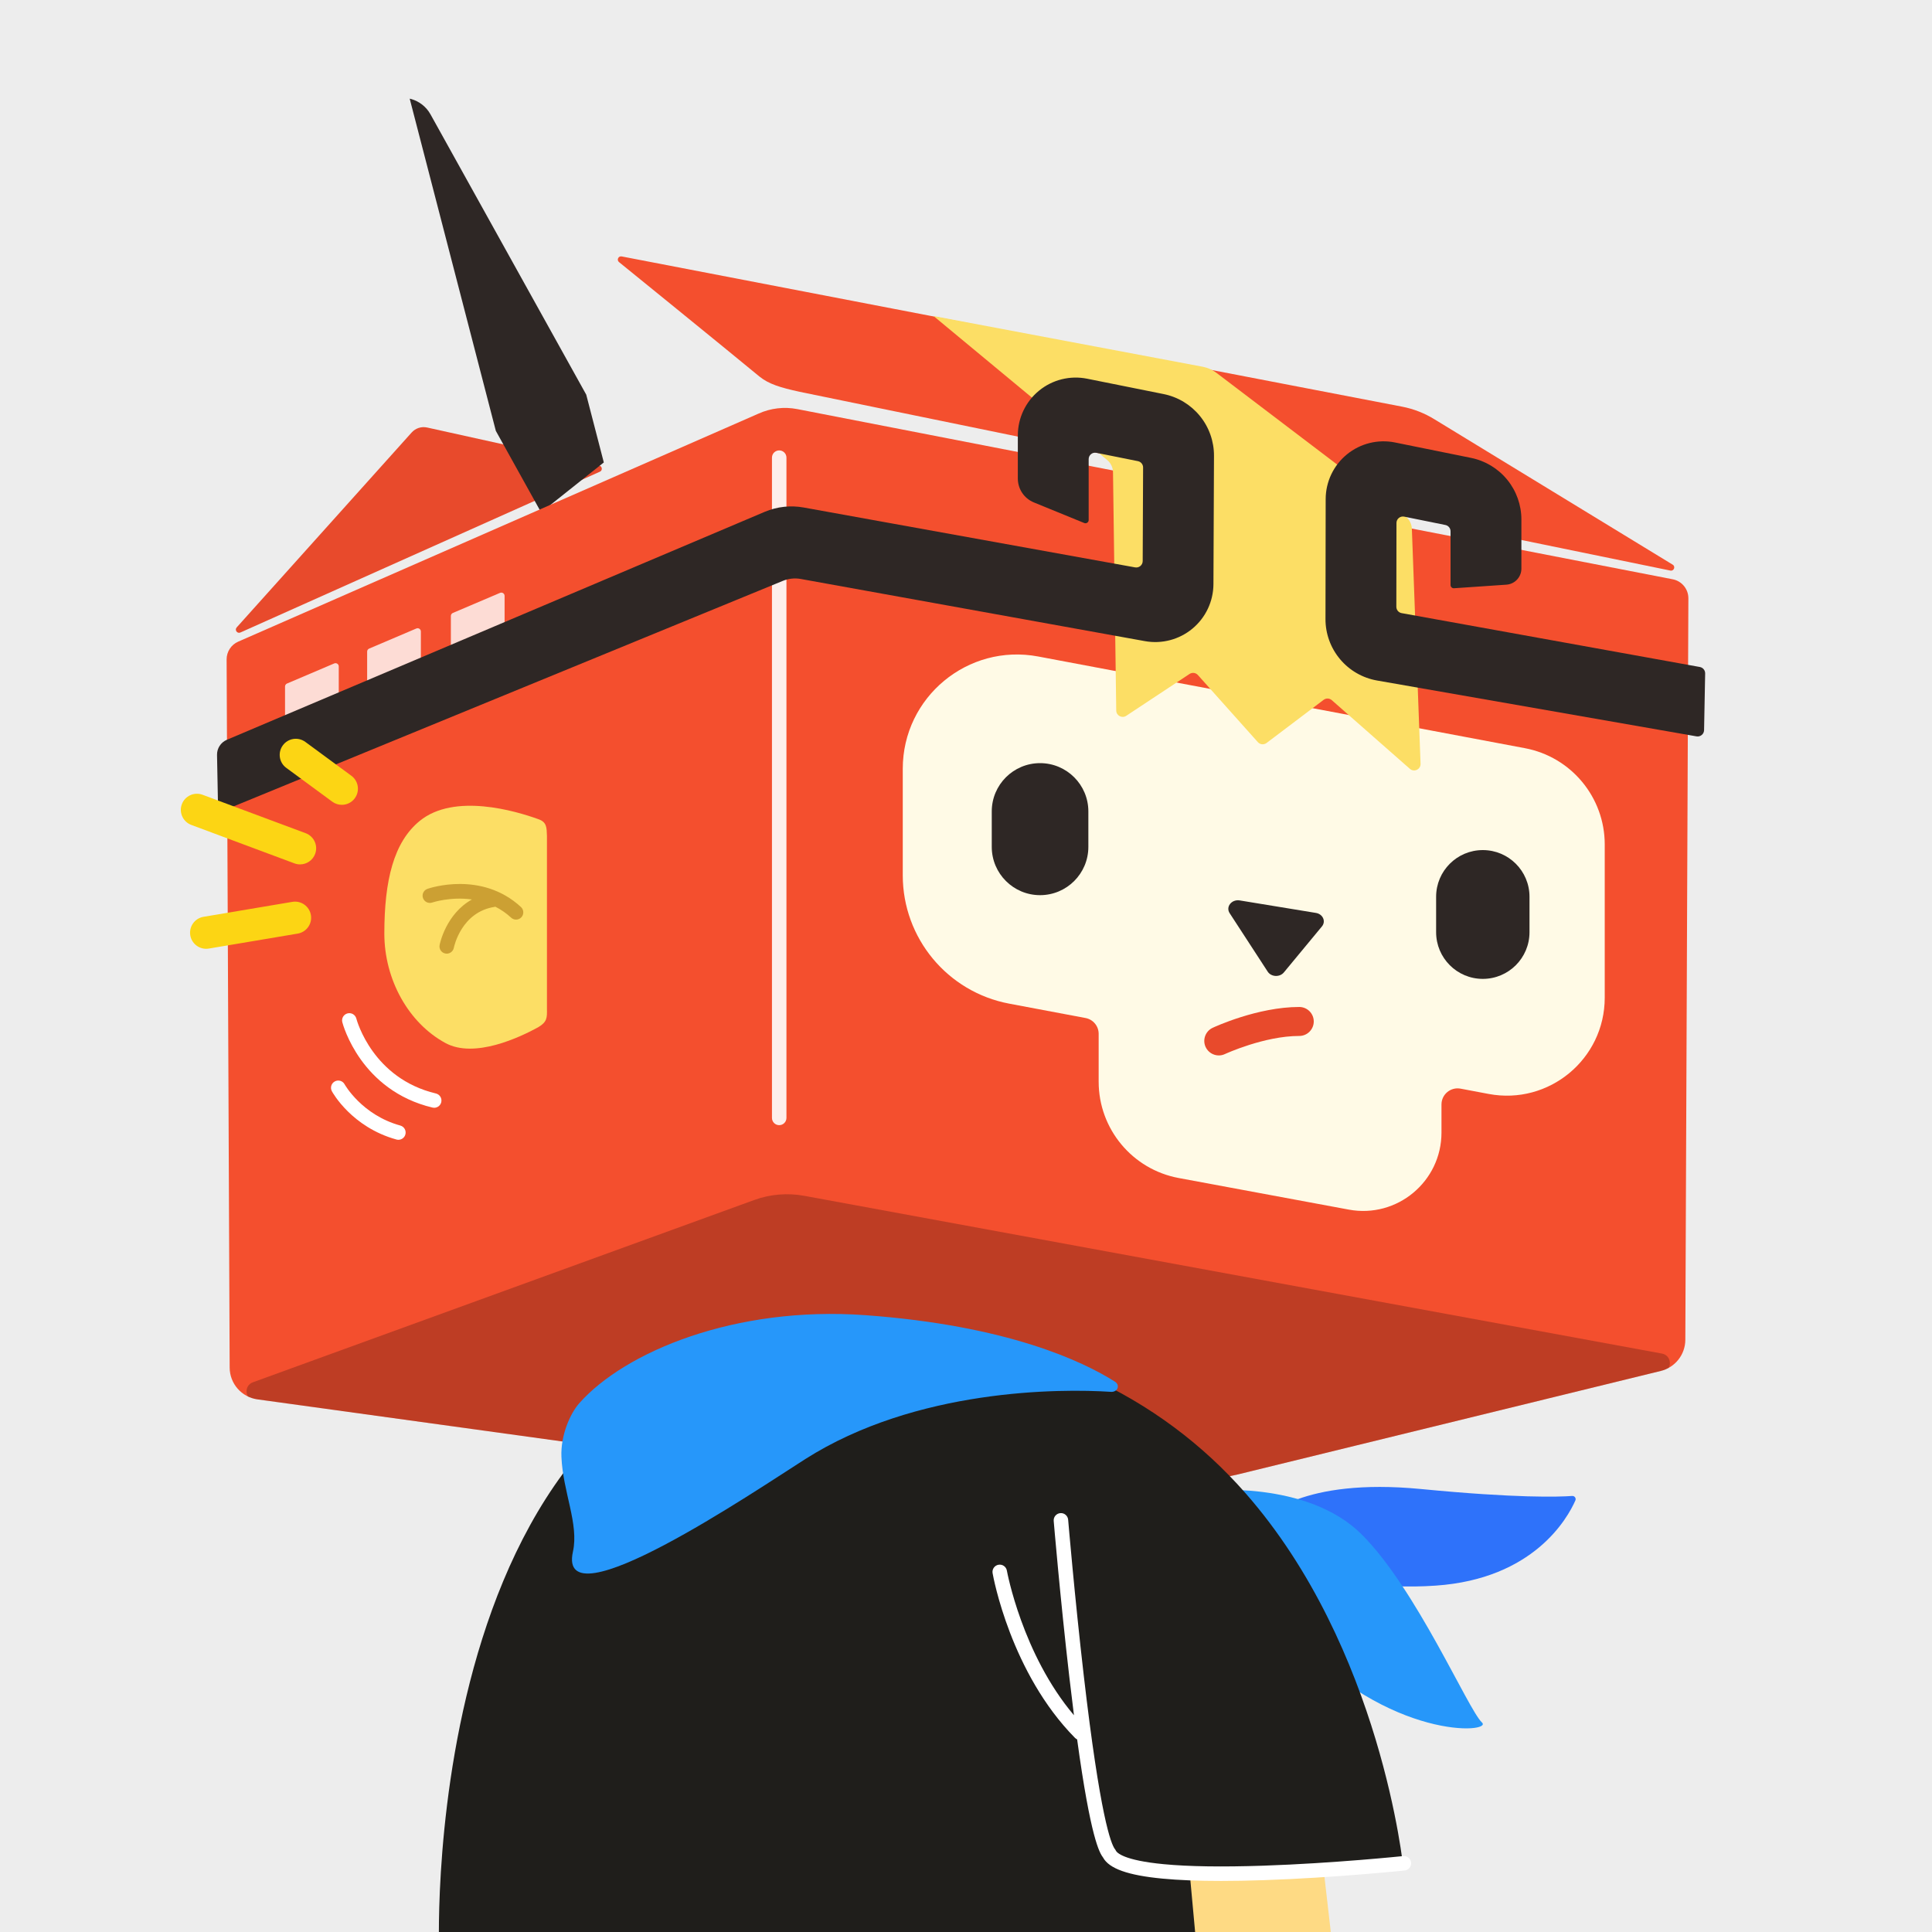 <svg xml:space="preserve" style="enable-background:new 0 0 1200 1200;" viewBox="0 0 1200 1200" y="0px" x="0px" xmlns:xlink="http://www.w3.org/1999/xlink" xmlns="http://www.w3.org/2000/svg" id="小悟" version="1.1">
<style type="text/css">
	.st0{fill:#EDEDED;}
	.st1{clip-path:url(#SVGID_2_);}
	.st2{fill:#E84A2C;}
	.st3{fill:#F44F2E;}
	.st4{clip-path:url(#SVGID_4_);fill:#2E2725;}
	.st5{clip-path:url(#SVGID_6_);fill:#F44F2E;}
	.st6{clip-path:url(#SVGID_6_);fill-rule:evenodd;clip-rule:evenodd;fill:#FCDE65;}
	.st7{clip-path:url(#SVGID_6_);fill:#CCA033;}
	.st8{clip-path:url(#SVGID_6_);}
	.st9{fill-rule:evenodd;clip-rule:evenodd;fill:#FFFAE6;}
	.st10{fill:#2E2725;}
	.st11{opacity:0.8;clip-path:url(#SVGID_6_);}
	.st12{fill-rule:evenodd;clip-rule:evenodd;fill:#FFFFFF;}
	.st13{clip-path:url(#SVGID_6_);fill:#FFFFFF;}
	.st14{opacity:0.9;clip-path:url(#SVGID_6_);fill:#FFFFFF;}
	.st15{opacity:0.25;clip-path:url(#SVGID_6_);fill:#1D0B09;}
	.st16{fill:#FCDE65;}
	.st17{fill:#FCD514;}
	.st18{fill-rule:evenodd;clip-rule:evenodd;fill:#2E72FA;}
	.st19{fill-rule:evenodd;clip-rule:evenodd;fill:#2697FA;}
	.st20{fill:#FEDA84;}
	.st21{fill:#1F1E1B;}
	.st22{fill:#FFFFFF;}
</style>
<rect height="1200" width="1200" class="st0"></rect>
<g>
	<defs>
		<rect height="1200" width="1200" id="SVGID_1_"></rect>
	</defs>
	<clipPath id="SVGID_2_">
		<use style="overflow:visible;" xlink:href="#SVGID_1_"></use>
	</clipPath>
	<g class="st1" id="head_3_">
		<path d="M149.32,392.86c-1.97,0.88-3.75-1.55-2.31-3.16L255.7,268.62c2.41-2.68,6.08-3.86,9.6-3.08l107.02,23.68
			c1.81,0.49,2.01,2.99,0.29,3.76L149.32,392.86z" class="st2"></path>
		<path d="M1037.5,354.39c2.2,0.45,3.36-2.5,1.44-3.67l-147.76-90.16c-6.25-3.89-13.15-6.6-20.38-7.99l-484.68-93.3
			c-2.08-0.4-3.27,2.28-1.59,3.56c0,0,65.47,53.1,87.25,71.1c5.76,4.62,12.78,6.77,24.87,9.42
			C584.34,261.36,966.88,339.9,1037.5,354.39z" class="st3"></path>
		<g>
			<defs>
				<path d="M320.51,316.36L257.97,74.88c-2.77-10.69,3.65-21.61,14.35-24.38l19.36-5.01
					c10.69-2.77,21.61,3.65,24.38,14.35l60.04,231.81L320.51,316.36z" id="SVGID_3_"></path>
			</defs>
			<clipPath id="SVGID_4_">
				<use style="overflow:visible;" xlink:href="#SVGID_3_"></use>
			</clipPath>
			
				<rect height="430.76" width="60" class="st4" transform="matrix(0.968 -0.251 0.251 0.968 -53.578 92.435)" y="41.12" x="306"></rect>
		</g>
		<g>
			<defs>
				<path d="M768.99,915.76l262.55-64.24c8.92-2.18,15.21-10.16,15.25-19.34l1.89-460.54
					c0.02-5.76-4.05-10.73-9.71-11.83L495.21,254.1c-8.12-1.58-16.53-0.6-24.07,2.8L147.94,398.54c-4.38,1.92-7.2,6.26-7.18,11.04
					l1.89,439.86c0.04,9.96,7.4,18.36,17.26,19.73l209.23,28.89l361.67,26L768.99,915.76z" id="SVGID_5_"></path>
			</defs>
			<clipPath id="SVGID_6_">
				<use style="overflow:visible;" xlink:href="#SVGID_5_"></use>
			</clipPath>
			<path d="M758.99,924.76l285.82-66.74c2.08-0.52,3.92-12.22,3.92-12.22V360.7L495.21,253.1
				c-8.12-1.58-16.53-0.6-24.07,2.8l-330.41,144.8v475.1l230.42,28.27L758.99,924.76z" class="st5"></path>
			<path d="M339.72,519.12c0,22.54,0,84.99,0,107.51c0.09,5.47,0.15,8.08-5.38,11.38c-11.66,6.4-39.67,19.58-57.62,9.86
				c-23.15-12.53-38-39.64-38-68c0-33.02,5.79-56.81,22-70c21.45-17.46,59.47-6.2,73.55-1.11
				C339.62,510.56,339.54,513.93,339.72,519.12z" class="st6"></path>
			<path d="M323.58,563.37c-24.53-22.66-56.73-11.76-58.09-11.29c-2.34,0.82-3.58,3.38-2.76,5.72
				c0.81,2.34,3.38,3.58,5.72,2.78c0.18-0.06,11.32-3.78,24.67-1.9c-16.09,8.96-19.89,27.35-20.07,28.29
				c-0.48,2.43,1.11,4.79,3.54,5.27c0.29,0.06,0.59,0.09,0.88,0.09c2.1,0,3.98-1.48,4.41-3.62c0.18-0.91,4.71-22.23,25.31-25.43
				c0.16-0.02,0.31-0.08,0.46-0.12c3.37,1.7,6.69,3.93,9.83,6.83c0.87,0.8,1.96,1.19,3.05,1.19c1.21,0,2.42-0.49,3.31-1.45
				C325.52,567.9,325.41,565.06,323.58,563.37z" class="st7"></path>
			<g class="st8">
				<path d="M947.15,464.71l-302.31-56.95c-43.7-8.23-84.12,25.28-84.12,69.75v66.16c0,39.01,27.77,72.49,66.1,79.71
					l47.43,8.93c4.73,0.89,8.15,5.02,8.15,9.83v29.74c0,29.32,20.91,54.46,49.73,59.81l105.64,19.62
					c29.93,5.56,57.56-17.41,57.56-47.85v-17.45c0-6.26,5.69-10.99,11.85-9.83l17.45,3.29c37.45,7.06,72.1-21.67,72.1-59.79v-95.2
					C996.72,495.24,975.9,470.12,947.15,464.71z" class="st9"></path>
				<g>
					<path d="M757.01,652.55c-2.26,0-4.42-1.28-5.44-3.46c-1.4-3-0.11-6.57,2.89-7.98c1.1-0.52,27.31-12.67,52.55-12.67
						c3.31,0,6,2.69,6,6s-2.69,6-6,6c-22.52,0-47.21,11.42-47.46,11.53C758.72,652.37,757.86,652.55,757.01,652.55z" class="st2"></path>
					<path d="M757.01,655.55c-3.48,0-6.68-2.04-8.16-5.19c-2.1-4.49-0.16-9.86,4.33-11.96
						c1.13-0.53,27.89-12.95,53.82-12.95c4.96,0,9,4.04,9,9s-4.04,9-9,9c-21.81,0-45.94,11.14-46.18,11.25
						C759.61,655.26,758.33,655.55,757.01,655.55z" class="st2"></path>
				</g>
				<path d="M797.48,603.93l23.65-28.58c2.57-3.21,0.45-7.71-3.93-8.34l-47.3-7.76c-4.99-0.72-8.68,4.03-6.15,7.92
					l23.65,36.35C789.57,606.87,794.95,607.1,797.48,603.93z" class="st10"></path>
				<path d="M646,556c-16.57,0-30-13.43-30-30v-22c0-16.57,13.43-30,30-30s30,13.43,30,30v22
					C676,542.57,662.57,556,646,556z" class="st10"></path>
				<path d="M921,608c-16.02,0-29-12.98-29-29v-22c0-16.02,12.98-29,29-29s29,12.98,29,29v22
					C950,595.02,937.02,608,921,608z" class="st10"></path>
			</g>
			<g class="st11">
				<path d="M280.04,382.58v39.12c0,1.43,1.44,2.41,2.78,1.89l29.31-11.58c0.77-0.31,1.28-1.05,1.28-1.89v-40.01
					c0-1.46-1.49-2.44-2.83-1.87l-29.31,12.48C280.53,381.04,280.04,381.77,280.04,382.58z" class="st12"></path>
				<path d="M230.8,444.15l29.33-11.59c0.77-0.3,1.28-1.05,1.28-1.88v-38.45c0-1.45-1.48-2.42-2.81-1.86l-29.33,12.49
					c-0.74,0.32-1.23,1.05-1.23,1.86v37.56C228.04,443.7,229.48,444.68,230.8,444.15z" class="st12"></path>
				<path d="M179.79,464.31l29.35-11.6c0.77-0.3,1.27-1.04,1.27-1.87v-36.92c0-1.44-1.47-2.41-2.8-1.85l-29.35,12.49
					c-0.74,0.32-1.22,1.04-1.22,1.85v36.02C177.04,463.86,178.47,464.84,179.79,464.31z" class="st12"></path>
			</g>
			<path d="M247.46,707.94c-0.4,0-0.8-0.05-1.2-0.16c-27.72-7.65-39.63-29.08-40.12-29.99
				c-1.19-2.18-0.38-4.92,1.81-6.1c2.18-1.19,4.92-0.38,6.1,1.81c0.1,0.18,10.7,19.01,34.6,25.6c2.4,0.66,3.8,3.14,3.14,5.53
				C251.25,706.63,249.44,707.94,247.46,707.94z" class="st13"></path>
			<path d="M269.7,688.06c-0.35,0-0.7-0.04-1.05-0.12c-44.5-10.6-55.58-51.28-56.03-53.01
				c-0.63-2.4,0.81-4.86,3.22-5.49c2.41-0.63,4.86,0.81,5.49,3.22c0.4,1.51,10.28,37.2,49.41,46.52c2.42,0.58,3.91,3,3.33,5.42
				C273.58,686.67,271.73,688.06,269.7,688.06z" class="st13"></path>
			<path d="M483.98,698.86c-2.49,0-4.5-2.01-4.5-4.5V284.25c0-2.49,2.01-4.5,4.5-4.5s4.5,2.01,4.5,4.5v410.11
				C488.48,696.84,486.46,698.86,483.98,698.86z" class="st14"></path>
			<path d="M382.87,901.77L158.3,870.14c-6.19-0.87-7.09-9.44-1.21-11.58l311.26-113.18
				c10.01-3.66,20.81-4.56,31.29-2.62l532.63,97.97c6.21,1.14,6.67,9.86,0.62,11.65l-29.21,8.64l-265.85,65.24L382.87,901.77z" class="st15"></path>
		</g>
		<path d="M579.86,196.31l107.92,89.48c2.24,1.9,3.53,4.69,3.53,7.63l2,147.85c0,3.19,3.55,5.09,6.21,3.34l39.32-26
			c1.66-1.1,3.87-0.81,5.19,0.67l37.24,41.68c1.39,1.55,3.73,1.78,5.4,0.53l35.46-26.81c1.52-1.15,3.63-1.07,5.05,0.19l48.51,42.66
			c2.65,2.33,6.79,0.34,6.64-3.18l-5.4-146.03c-0.13-2.92-1.52-5.64-3.83-7.44l-117.61-89.34c-2.47-1.88-5.35-3.15-8.4-3.73
			L579.86,196.31z" class="st16"></path>
		<path d="M1053.74,457.37l-198.43-34.69c-9.02-1.58-17.19-6.3-23.05-13.33l0,0c-5.82-6.97-9-15.77-8.98-24.85
			l0.12-74.51c0.02-10.77,4.87-20.97,13.21-27.78v0c8.35-6.81,19.31-9.52,29.87-7.38l47.21,9.57c8.83,1.79,16.76,6.58,22.46,13.55v0
			c5.7,6.97,8.81,15.7,8.81,24.71v30.51c0,5.26-4.07,9.62-9.32,9.98l-32.54,2.22c-1.16,0.08-2.14-0.84-2.14-2v-33.37
			c0-1.9-1.34-3.54-3.21-3.92l-25.59-5.19c-2.48-0.5-4.79,1.39-4.79,3.91l-0.08,52.08c0,1.94,1.38,3.6,3.29,3.94l185.23,33.46
			c1.93,0.35,3.33,2.05,3.29,4.01l-0.67,35.22C1058.38,455.96,1056.16,457.79,1053.74,457.37z" class="st10"></path>
		<path d="M135.38,498.96l-0.58-30.06c-0.08-4.08,2.34-7.8,6.1-9.4L475,317.9c3.84-1.63,7.9-2.68,12.05-3.12h0
			c4.02-0.43,8.09-0.28,12.07,0.43l205.92,37.2c2.45,0.44,4.7-1.43,4.71-3.92l0.25-58.12c0.01-1.91-1.34-3.56-3.21-3.94l-25.81-5.18
			c-2.48-0.5-4.79,1.4-4.79,3.92V323c0,1.42-1.44,2.39-2.76,1.85l-31.3-12.8c-6.01-2.46-9.94-8.31-9.94-14.81v-26.79
			c0-10.77,4.83-20.98,13.17-27.8l0,0c8.33-6.83,19.29-9.55,29.85-7.43l47.51,9.54c8.86,1.78,16.83,6.58,22.54,13.58l0,0
			c5.71,7,8.81,15.77,8.77,24.81l-0.34,79.66c-0.05,10.68-4.81,20.8-13.03,27.63l0,0c-8.21,6.83-19.03,9.68-29.54,7.78
			l-213.73-38.61c-3.75-0.68-7.62-0.27-11.15,1.18L140.9,502.58C138.3,503.65,135.43,501.77,135.38,498.96z" class="st10"></path>
		<g>
			<path d="M212.31,499.89c-2.06,0-4.13-0.63-5.92-1.94l-28.59-21.02c-4.45-3.27-5.4-9.53-2.13-13.98
				c3.27-4.45,9.53-5.4,13.98-2.13l28.59,21.02c4.45,3.27,5.4,9.53,2.13,13.98C218.42,498.48,215.39,499.89,212.31,499.89z" class="st17"></path>
			<path d="M186.37,536.89c-1.16,0-2.34-0.2-3.49-0.63l-64.05-23.88c-5.17-1.93-7.81-7.69-5.88-12.86
				s7.69-7.81,12.86-5.88l64.05,23.88c5.17,1.93,7.81,7.69,5.88,12.86C194.24,534.4,190.42,536.89,186.37,536.89z" class="st17"></path>
			<path d="M128.04,589.31c-4.79,0-9.03-3.46-9.85-8.34c-0.92-5.45,2.76-10.6,8.2-11.52l55.2-9.29
				c5.44-0.92,10.6,2.75,11.52,8.2c0.92,5.45-2.76,10.6-8.2,11.52l-55.2,9.29C129.15,589.27,128.59,589.31,128.04,589.31z" class="st17"></path>
		</g>
	</g>
	<g class="st1" id="body_3_">
		<path d="M785.72,942.87c0,0,22.01-25.26,97-18c59.24,5.73,85.42,4.9,93.8,4.3c1.5-0.11,2.58,1.42,1.97,2.79
			c-4.91,11.14-25.9,48.7-86.77,52.9c-71.57,4.94-114-25-114-25L785.72,942.87z" class="st18"></path>
		<path d="M748.72,925.87c0,0,62.83-6.72,96.86,27c34.03,33.72,66.28,108.99,74.89,117
			c7.13,6.63-57.55,11.51-117.83-54S748.72,925.87,748.72,925.87z" class="st19"></path>
		<polygon points="737.73,1159.86 742.72,1209.87 827.72,1209.87 821.73,1157.86" class="st20"></polygon>
		<path d="M738.72,1160.86l4.5,49.01h-470.5c0,0-14.15-384.08,257-384.08c112.29,0,191.89,42.5,243.72,101.46
			c84.79,96.46,98.28,233.6,98.28,233.6h-179L738.72,1160.86z" class="st21"></path>
		<path d="M876.45,1156.86c-0.26-2.47-2.47-4.26-4.94-4.01c-0.43,0.04-43.23,4.49-86.87,5.96
			c-25.52,0.86-46.3,0.55-61.76-0.93c-25.02-2.38-29.18-7.12-29.86-8.52l-0.21-0.43l-0.29-0.38c-2.43-3.12-9.19-19.88-19.4-108.05
			c-5.65-48.84-9.63-96.09-9.67-96.56c-0.21-2.48-2.39-4.33-4.86-4.11c-2.48,0.21-4.32,2.38-4.11,4.86
			c0.04,0.47,4.02,47.84,9.69,96.83c1,8.61,1.96,16.54,2.89,23.86c-32.15-38.01-41.57-89.29-41.67-89.84
			c-0.43-2.45-2.77-4.08-5.22-3.64c-2.45,0.43-4.08,2.77-3.65,5.21c0.44,2.51,11.33,61.99,51.23,102.38
			c0.38,0.38,0.82,0.67,1.28,0.89c8.42,61.42,13.89,70.45,16.11,73.38c3.76,6.89,15.51,11.05,36.88,13.08
			c10.06,0.96,22.25,1.44,36.44,1.44c8.18,0,17.02-0.16,26.49-0.48c43.95-1.48,87.03-5.95,87.46-6
			C874.92,1161.55,876.71,1159.33,876.45,1156.86z" class="st22"></path>
		<path d="M692.43,858.12c3.51,2.22,1.76,6.65-2.39,6.38c-31.78-2.1-121.1-1.98-189.91,41.79
			c-30.86,19.63-154.44,103.45-144.27,57.48c3.81-17.22-6.26-37.07-7.15-58.93c-0.55-13.39,5.47-26.92,11.04-33.22
			c28.3-32.01,96.79-60.62,177.75-54.74C625.84,823.29,672.58,845.58,692.43,858.12z" class="st19"></path>
	</g>
</g>
</svg>
